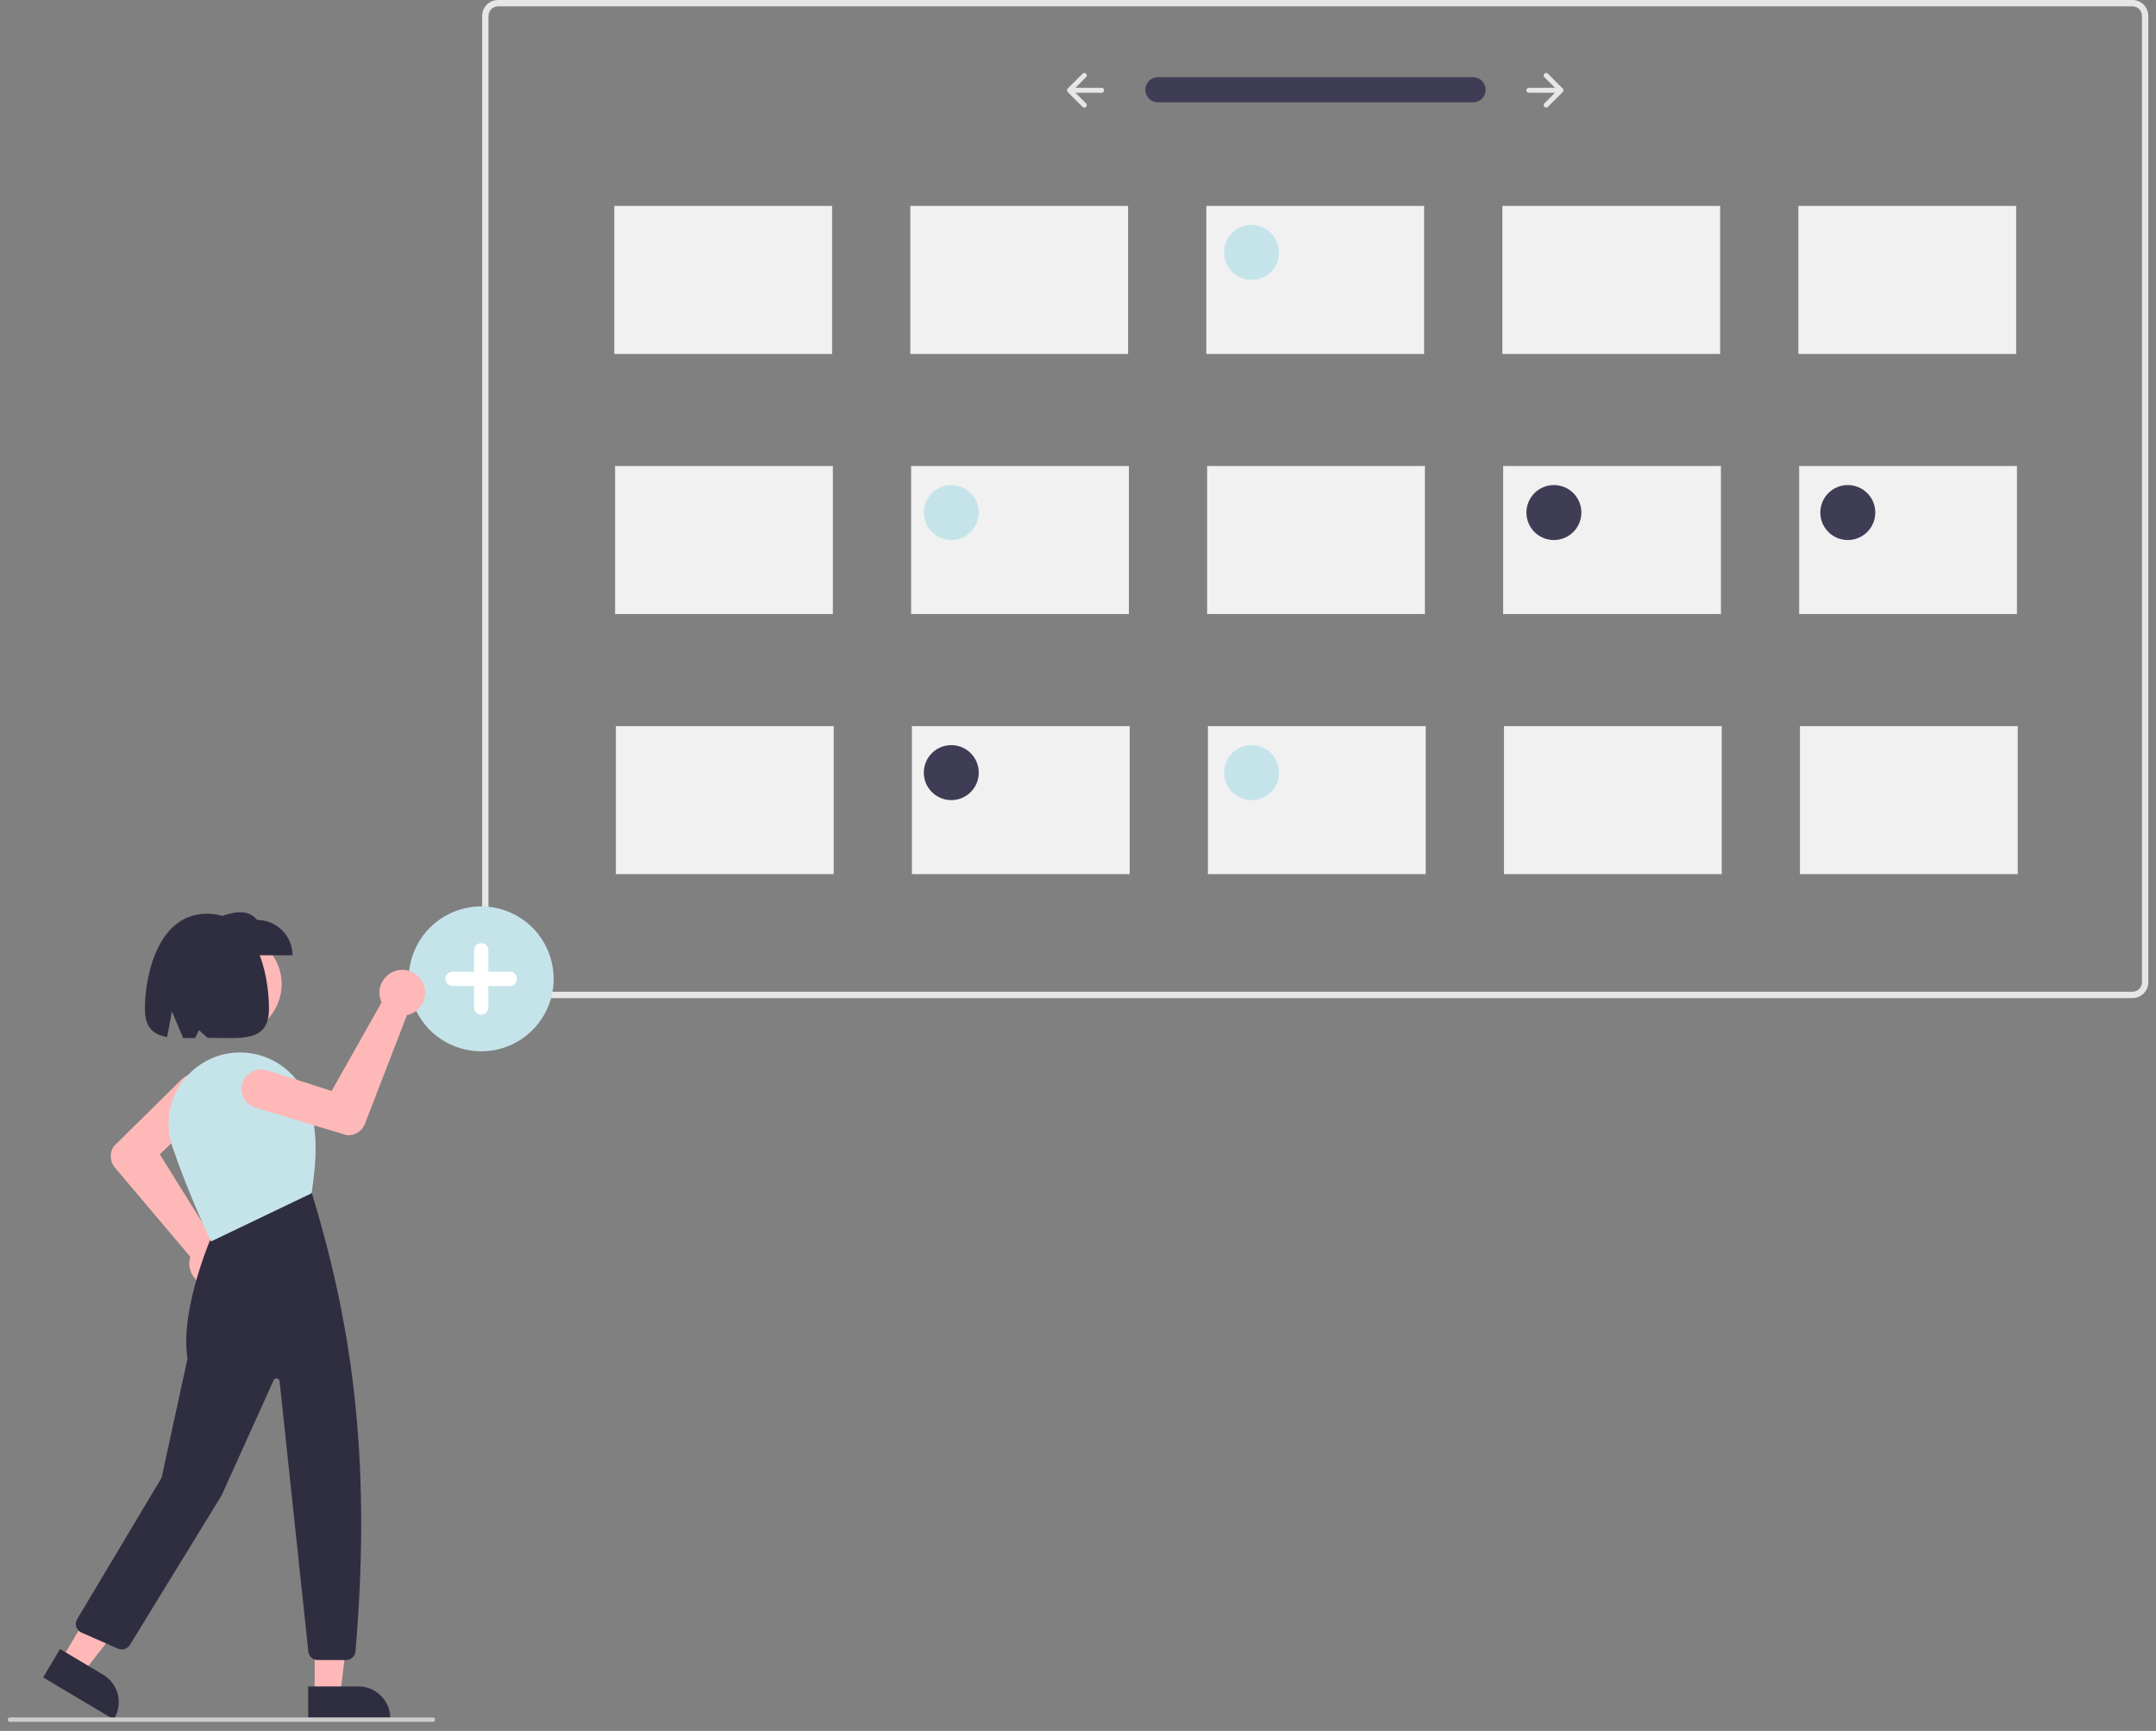 <svg viewBox="0 0 218 175" fill="none" xmlns="http://www.w3.org/2000/svg">
<rect x="0" y="0" width="218" height="175" fill="#808080" stroke="none"/>
<g clip-path="url(#clip0_659_44680)">
<path d="M215.618 100.911H50.355C49.93 100.911 49.522 100.742 49.222 100.441C48.921 100.14 48.752 99.733 48.752 99.308V1.603C48.752 1.178 48.921 0.771 49.222 0.47C49.522 0.17 49.93 0 50.355 0H215.618C216.044 0 216.451 0.17 216.752 0.47C217.052 0.771 217.221 1.178 217.222 1.603V99.308C217.221 99.733 217.052 100.14 216.752 100.441C216.451 100.742 216.044 100.911 215.618 100.911ZM50.355 0.641C50.1 0.642 49.855 0.743 49.675 0.923C49.495 1.104 49.393 1.348 49.393 1.603V99.308C49.393 99.563 49.495 99.807 49.675 99.988C49.855 100.168 50.1 100.27 50.355 100.27H215.618C215.874 100.27 216.118 100.168 216.298 99.988C216.479 99.807 216.58 99.563 216.581 99.308V1.603C216.58 1.348 216.479 1.104 216.298 0.923C216.118 0.743 215.874 0.642 215.618 0.641H50.355Z" fill="#E6E6E6"/>
<path d="M117.057 7.803C116.723 7.809 116.405 7.945 116.171 8.183C115.937 8.421 115.806 8.741 115.806 9.074C115.806 9.408 115.937 9.728 116.171 9.966C116.405 10.204 116.723 10.34 117.057 10.346H148.93C149.267 10.351 149.592 10.222 149.833 9.988C150.075 9.754 150.214 9.434 150.22 9.097C150.226 8.761 150.099 8.435 149.865 8.193C149.632 7.95 149.312 7.81 148.976 7.803L148.972 7.803C148.958 7.803 148.944 7.803 148.93 7.803H117.057Z" fill="#3F3D56"/>
<path d="M156.159 7.449C156.112 7.496 156.085 7.56 156.085 7.626C156.085 7.692 156.112 7.756 156.159 7.803L157.232 8.877H154.584C154.518 8.877 154.455 8.904 154.408 8.95C154.361 8.997 154.335 9.061 154.335 9.127C154.335 9.193 154.361 9.257 154.408 9.304C154.455 9.351 154.518 9.377 154.584 9.377H157.232L156.159 10.451C156.135 10.474 156.117 10.502 156.104 10.532C156.092 10.563 156.085 10.595 156.085 10.628C156.085 10.661 156.092 10.693 156.104 10.724C156.117 10.754 156.135 10.782 156.159 10.805C156.182 10.828 156.209 10.847 156.24 10.859C156.27 10.872 156.303 10.878 156.335 10.878C156.368 10.878 156.401 10.872 156.431 10.859C156.461 10.847 156.489 10.828 156.512 10.805L158.013 9.304C158.06 9.257 158.086 9.193 158.086 9.127C158.086 9.061 158.06 8.997 158.013 8.95L156.512 7.449C156.489 7.426 156.461 7.408 156.431 7.395C156.401 7.382 156.368 7.376 156.335 7.376C156.303 7.376 156.27 7.382 156.24 7.395C156.209 7.408 156.182 7.426 156.159 7.449Z" fill="#E6E6E6"/>
<path d="M109.815 7.449C109.862 7.496 109.888 7.56 109.888 7.626C109.888 7.692 109.862 7.756 109.815 7.803L108.741 8.877H111.389C111.422 8.877 111.455 8.883 111.485 8.896C111.515 8.908 111.543 8.926 111.566 8.95C111.59 8.973 111.608 9 111.621 9.031C111.634 9.061 111.64 9.094 111.64 9.127C111.64 9.16 111.634 9.192 111.621 9.223C111.609 9.253 111.59 9.281 111.567 9.304C111.544 9.327 111.516 9.346 111.486 9.358C111.455 9.371 111.423 9.377 111.39 9.377H108.741L109.815 10.451C109.838 10.474 109.857 10.502 109.869 10.532C109.882 10.563 109.888 10.595 109.888 10.628C109.888 10.661 109.882 10.693 109.869 10.724C109.857 10.754 109.838 10.782 109.815 10.805C109.792 10.828 109.764 10.847 109.734 10.859C109.703 10.872 109.671 10.878 109.638 10.878C109.605 10.878 109.573 10.872 109.542 10.859C109.512 10.847 109.484 10.828 109.461 10.805L107.96 9.304C107.913 9.257 107.887 9.193 107.887 9.127C107.887 9.061 107.913 8.997 107.96 8.95L109.461 7.449C109.508 7.402 109.572 7.376 109.638 7.376C109.704 7.376 109.768 7.402 109.815 7.449Z" fill="#E6E6E6"/>
<path d="M48.656 106.293C47.207 106.293 45.79 105.863 44.585 105.058C43.38 104.253 42.441 103.109 41.886 101.77C41.332 100.431 41.187 98.958 41.469 97.536C41.752 96.115 42.45 94.809 43.475 93.784C44.499 92.76 45.805 92.062 47.226 91.779C48.648 91.496 50.121 91.642 51.46 92.196C52.799 92.751 53.943 93.69 54.748 94.895C55.553 96.1 55.983 97.516 55.983 98.966C55.983 100.909 55.211 102.773 53.837 104.147C52.463 105.521 50.599 106.293 48.656 106.293Z" fill="#C5E4EA"/>
<path d="M51.547 98.243H49.379V96.075C49.379 95.883 49.303 95.699 49.167 95.564C49.031 95.428 48.847 95.352 48.656 95.352C48.464 95.352 48.28 95.428 48.145 95.564C48.009 95.699 47.933 95.883 47.933 96.075V98.243H45.765C45.573 98.243 45.389 98.319 45.254 98.455C45.118 98.59 45.042 98.774 45.042 98.966C45.042 99.157 45.118 99.341 45.254 99.477C45.389 99.612 45.573 99.689 45.765 99.689H47.933V101.857C47.933 102.049 48.009 102.232 48.145 102.368C48.28 102.504 48.464 102.58 48.656 102.58C48.847 102.58 49.031 102.504 49.167 102.368C49.303 102.232 49.379 102.049 49.379 101.857V99.689H51.547C51.739 99.689 51.922 99.612 52.058 99.477C52.194 99.341 52.27 99.157 52.27 98.966C52.27 98.774 52.194 98.59 52.058 98.455C51.922 98.319 51.739 98.243 51.547 98.243Z" fill="white"/>
<path d="M84.135 20.819H62.114V35.785H84.135V20.819Z" fill="#F1F1F1"/>
<path d="M114.066 20.819H92.045V35.785H114.066V20.819Z" fill="#F1F1F1"/>
<path d="M143.997 20.819H121.976V35.785H143.997V20.819Z" fill="#F1F1F1"/>
<path d="M173.928 20.819H151.908V35.785H173.928V20.819Z" fill="#F1F1F1"/>
<path d="M203.86 20.819H181.839V35.785H203.86V20.819Z" fill="#F1F1F1"/>
<path d="M84.215 47.115H62.194V62.081H84.215V47.115Z" fill="#F1F1F1"/>
<path d="M114.147 47.115H92.126V62.081H114.147V47.115Z" fill="#F1F1F1"/>
<path d="M144.078 47.115H122.057V62.081H144.078V47.115Z" fill="#F1F1F1"/>
<path d="M174.009 47.115H151.988V62.081H174.009V47.115Z" fill="#F1F1F1"/>
<path d="M203.94 47.115H181.92V62.081H203.94V47.115Z" fill="#F1F1F1"/>
<path d="M84.296 73.412H62.275V88.378H84.296V73.412Z" fill="#F1F1F1"/>
<path d="M114.227 73.412H92.207V88.378H114.227V73.412Z" fill="#F1F1F1"/>
<path d="M144.159 73.412H122.138V88.378H144.159V73.412Z" fill="#F1F1F1"/>
<path d="M174.09 73.412H152.069V88.378H174.09V73.412Z" fill="#F1F1F1"/>
<path d="M204.021 73.412H182V88.378H204.021V73.412Z" fill="#F1F1F1"/>
<path d="M126.547 28.302C128.082 28.302 129.326 27.057 129.326 25.522C129.326 23.987 128.082 22.743 126.547 22.743C125.012 22.743 123.767 23.987 123.767 25.522C123.767 27.057 125.012 28.302 126.547 28.302Z" fill="#C5E4EA"/>
<path d="M96.188 54.599C97.723 54.599 98.967 53.354 98.967 51.819C98.967 50.284 97.723 49.04 96.188 49.04C94.653 49.04 93.409 50.284 93.409 51.819C93.409 53.354 94.653 54.599 96.188 54.599Z" fill="#C5E4EA"/>
<path d="M126.547 80.895C128.082 80.895 129.326 79.651 129.326 78.116C129.326 76.581 128.082 75.336 126.547 75.336C125.012 75.336 123.767 76.581 123.767 78.116C123.767 79.651 125.012 80.895 126.547 80.895Z" fill="#C5E4EA"/>
<path d="M157.119 54.599C158.654 54.599 159.899 53.354 159.899 51.819C159.899 50.284 158.654 49.04 157.119 49.04C155.584 49.04 154.34 50.284 154.34 51.819C154.34 53.354 155.584 54.599 157.119 54.599Z" fill="#3F3D56"/>
<path d="M186.837 54.599C188.372 54.599 189.616 53.354 189.616 51.819C189.616 50.284 188.372 49.04 186.837 49.04C185.302 49.04 184.058 50.284 184.058 51.819C184.058 53.354 185.302 54.599 186.837 54.599Z" fill="#3F3D56"/>
<path d="M96.188 80.895C97.723 80.895 98.967 79.651 98.967 78.116C98.967 76.581 97.723 75.336 96.188 75.336C94.653 75.336 93.409 76.581 93.409 78.116C93.409 79.651 94.653 80.895 96.188 80.895Z" fill="#3F3D56"/>
<path d="M23.316 104.662C26.167 104.662 28.478 102.351 28.478 99.5C28.478 96.649 26.167 94.337 23.316 94.337C20.465 94.337 18.154 96.649 18.154 99.5C18.154 102.351 20.465 104.662 23.316 104.662Z" fill="#FFB8B8"/>
<path d="M21.452 130.045C21.387 130.045 21.322 130.043 21.256 130.037C20.931 130.01 20.616 129.914 20.331 129.757C20.046 129.599 19.797 129.383 19.601 129.123C19.405 128.863 19.266 128.564 19.194 128.247C19.121 127.929 19.117 127.6 19.18 127.28C19.195 127.206 19.214 127.132 19.237 127.06L11.618 118.049C11.37 117.753 11.224 117.385 11.201 117C11.179 116.614 11.281 116.231 11.493 115.909L11.507 115.892L18.365 109.13C18.74 108.761 19.245 108.556 19.771 108.56C20.296 108.564 20.799 108.776 21.168 109.15C21.537 109.525 21.742 110.03 21.738 110.556C21.735 111.081 21.523 111.584 21.149 111.953C21.14 111.961 21.131 111.97 21.123 111.978L16.156 116.7L21.593 125.427C21.696 125.433 21.799 125.445 21.9 125.465C22.463 125.577 22.963 125.895 23.305 126.355C23.647 126.816 23.805 127.387 23.749 127.958C23.693 128.529 23.427 129.059 23.003 129.444C22.578 129.83 22.025 130.044 21.452 130.045Z" fill="#FFB8B8"/>
<path d="M31.818 171.344H34.395L35.62 161.406L31.817 161.406L31.818 171.344Z" fill="#FFB8B8"/>
<path d="M31.161 170.503L36.235 170.503C36.66 170.503 37.081 170.587 37.473 170.749C37.865 170.912 38.222 171.15 38.522 171.45C38.822 171.751 39.06 172.107 39.223 172.499C39.386 172.892 39.469 173.312 39.469 173.737V173.842L31.161 173.842L31.161 170.503Z" fill="#2F2E41"/>
<path d="M6.206 167.782L8.42 169.1L14.559 161.188L11.291 159.242L6.206 167.782Z" fill="#FFB8B8"/>
<path d="M6.072 166.723L10.432 169.319C11.169 169.758 11.702 170.471 11.913 171.303C12.123 172.134 11.995 173.015 11.557 173.752L11.503 173.842L4.364 169.592L6.072 166.723Z" fill="#2F2E41"/>
<path d="M35.003 167.834H32.117C31.884 167.834 31.658 167.748 31.484 167.592C31.311 167.436 31.201 167.221 31.177 166.988L28.268 139.645C28.261 139.576 28.231 139.511 28.183 139.461C28.135 139.411 28.073 139.378 28.004 139.367C27.936 139.356 27.866 139.368 27.805 139.4C27.744 139.433 27.695 139.485 27.667 139.548L22.419 151.168L13.129 166.318C13.008 166.512 12.822 166.656 12.604 166.725C12.386 166.793 12.151 166.78 11.941 166.689L8.23 165.056C8.107 165.002 7.997 164.922 7.908 164.823C7.818 164.723 7.75 164.605 7.71 164.478C7.669 164.35 7.656 164.215 7.671 164.082C7.686 163.949 7.73 163.82 7.799 163.705L16.34 149.404L18.959 137.355C18.135 132.13 21.667 124.361 21.703 124.283L21.72 124.245L31.448 120.443L31.497 120.503C35.334 133.093 37.672 146.642 35.945 166.967C35.924 167.203 35.816 167.423 35.641 167.583C35.467 167.743 35.239 167.833 35.003 167.834Z" fill="#2F2E41"/>
<path d="M21.328 125.519L21.283 125.423C21.261 125.378 19.098 120.815 17.43 115.939C17.11 114.996 16.989 113.997 17.075 113.005C17.161 112.013 17.452 111.049 17.929 110.175C18.413 109.292 19.075 108.519 19.873 107.906C20.671 107.292 21.588 106.851 22.566 106.61C24.263 106.203 26.05 106.419 27.601 107.22C29.152 108.02 30.363 109.351 31.015 110.969C32.338 114.277 31.917 117.808 31.52 120.584L31.512 120.64L31.461 120.664L21.328 125.519Z" fill="#C5E4EA"/>
<path d="M29.575 96.584H21.378V93.011C23.177 92.296 24.937 91.688 26.002 93.011C26.949 93.011 27.858 93.387 28.528 94.057C29.198 94.727 29.575 95.636 29.575 96.584Z" fill="#2F2E41"/>
<path d="M20.924 92.38C16.024 92.38 14.652 98.522 14.652 101.988C14.652 103.92 15.526 104.611 16.899 104.845L17.384 102.259L18.52 104.957C18.906 104.958 19.311 104.951 19.732 104.943L20.117 104.15L20.976 104.929C24.415 104.934 27.196 105.436 27.196 101.988C27.196 98.522 25.993 92.38 20.924 92.38Z" fill="#2F2E41"/>
<path d="M42.705 99.255C42.736 99.312 42.765 99.37 42.792 99.431C42.924 99.729 42.991 100.051 42.99 100.377C42.988 100.703 42.918 101.024 42.783 101.321C42.649 101.618 42.453 101.883 42.209 102.099C41.965 102.315 41.678 102.476 41.367 102.574C41.295 102.596 41.222 102.615 41.147 102.629L36.892 113.636C36.752 113.996 36.499 114.3 36.171 114.505C35.844 114.71 35.459 114.803 35.074 114.772L35.052 114.768L25.83 111.991C25.327 111.84 24.904 111.494 24.655 111.031C24.407 110.568 24.352 110.025 24.503 109.522C24.655 109.018 25 108.595 25.464 108.347C25.927 108.098 26.47 108.043 26.973 108.195C26.985 108.198 26.996 108.202 27.008 108.206L33.533 110.301L38.585 101.344C38.54 101.251 38.502 101.155 38.471 101.057C38.3 100.51 38.338 99.918 38.579 99.398C38.819 98.877 39.245 98.464 39.772 98.24C40.3 98.015 40.892 97.994 41.434 98.182C41.976 98.37 42.429 98.752 42.705 99.255Z" fill="#FFB8B8"/>
<path d="M43.775 174.084H1.001C0.942 174.084 0.885 174.061 0.843 174.019C0.802 173.977 0.778 173.921 0.778 173.862C0.778 173.803 0.802 173.746 0.843 173.704C0.885 173.662 0.942 173.639 1.001 173.639H43.775C43.834 173.639 43.891 173.662 43.932 173.704C43.974 173.746 43.998 173.803 43.998 173.862C43.998 173.921 43.974 173.977 43.932 174.019C43.891 174.061 43.834 174.084 43.775 174.084Z" fill="#CCCCCC"/>
</g>
<defs>
<clipPath id="clip0_659_44680">
<rect width="216.444" height="174.085" fill="white" transform="translate(0.778)"/>
</clipPath>
</defs>
</svg>
